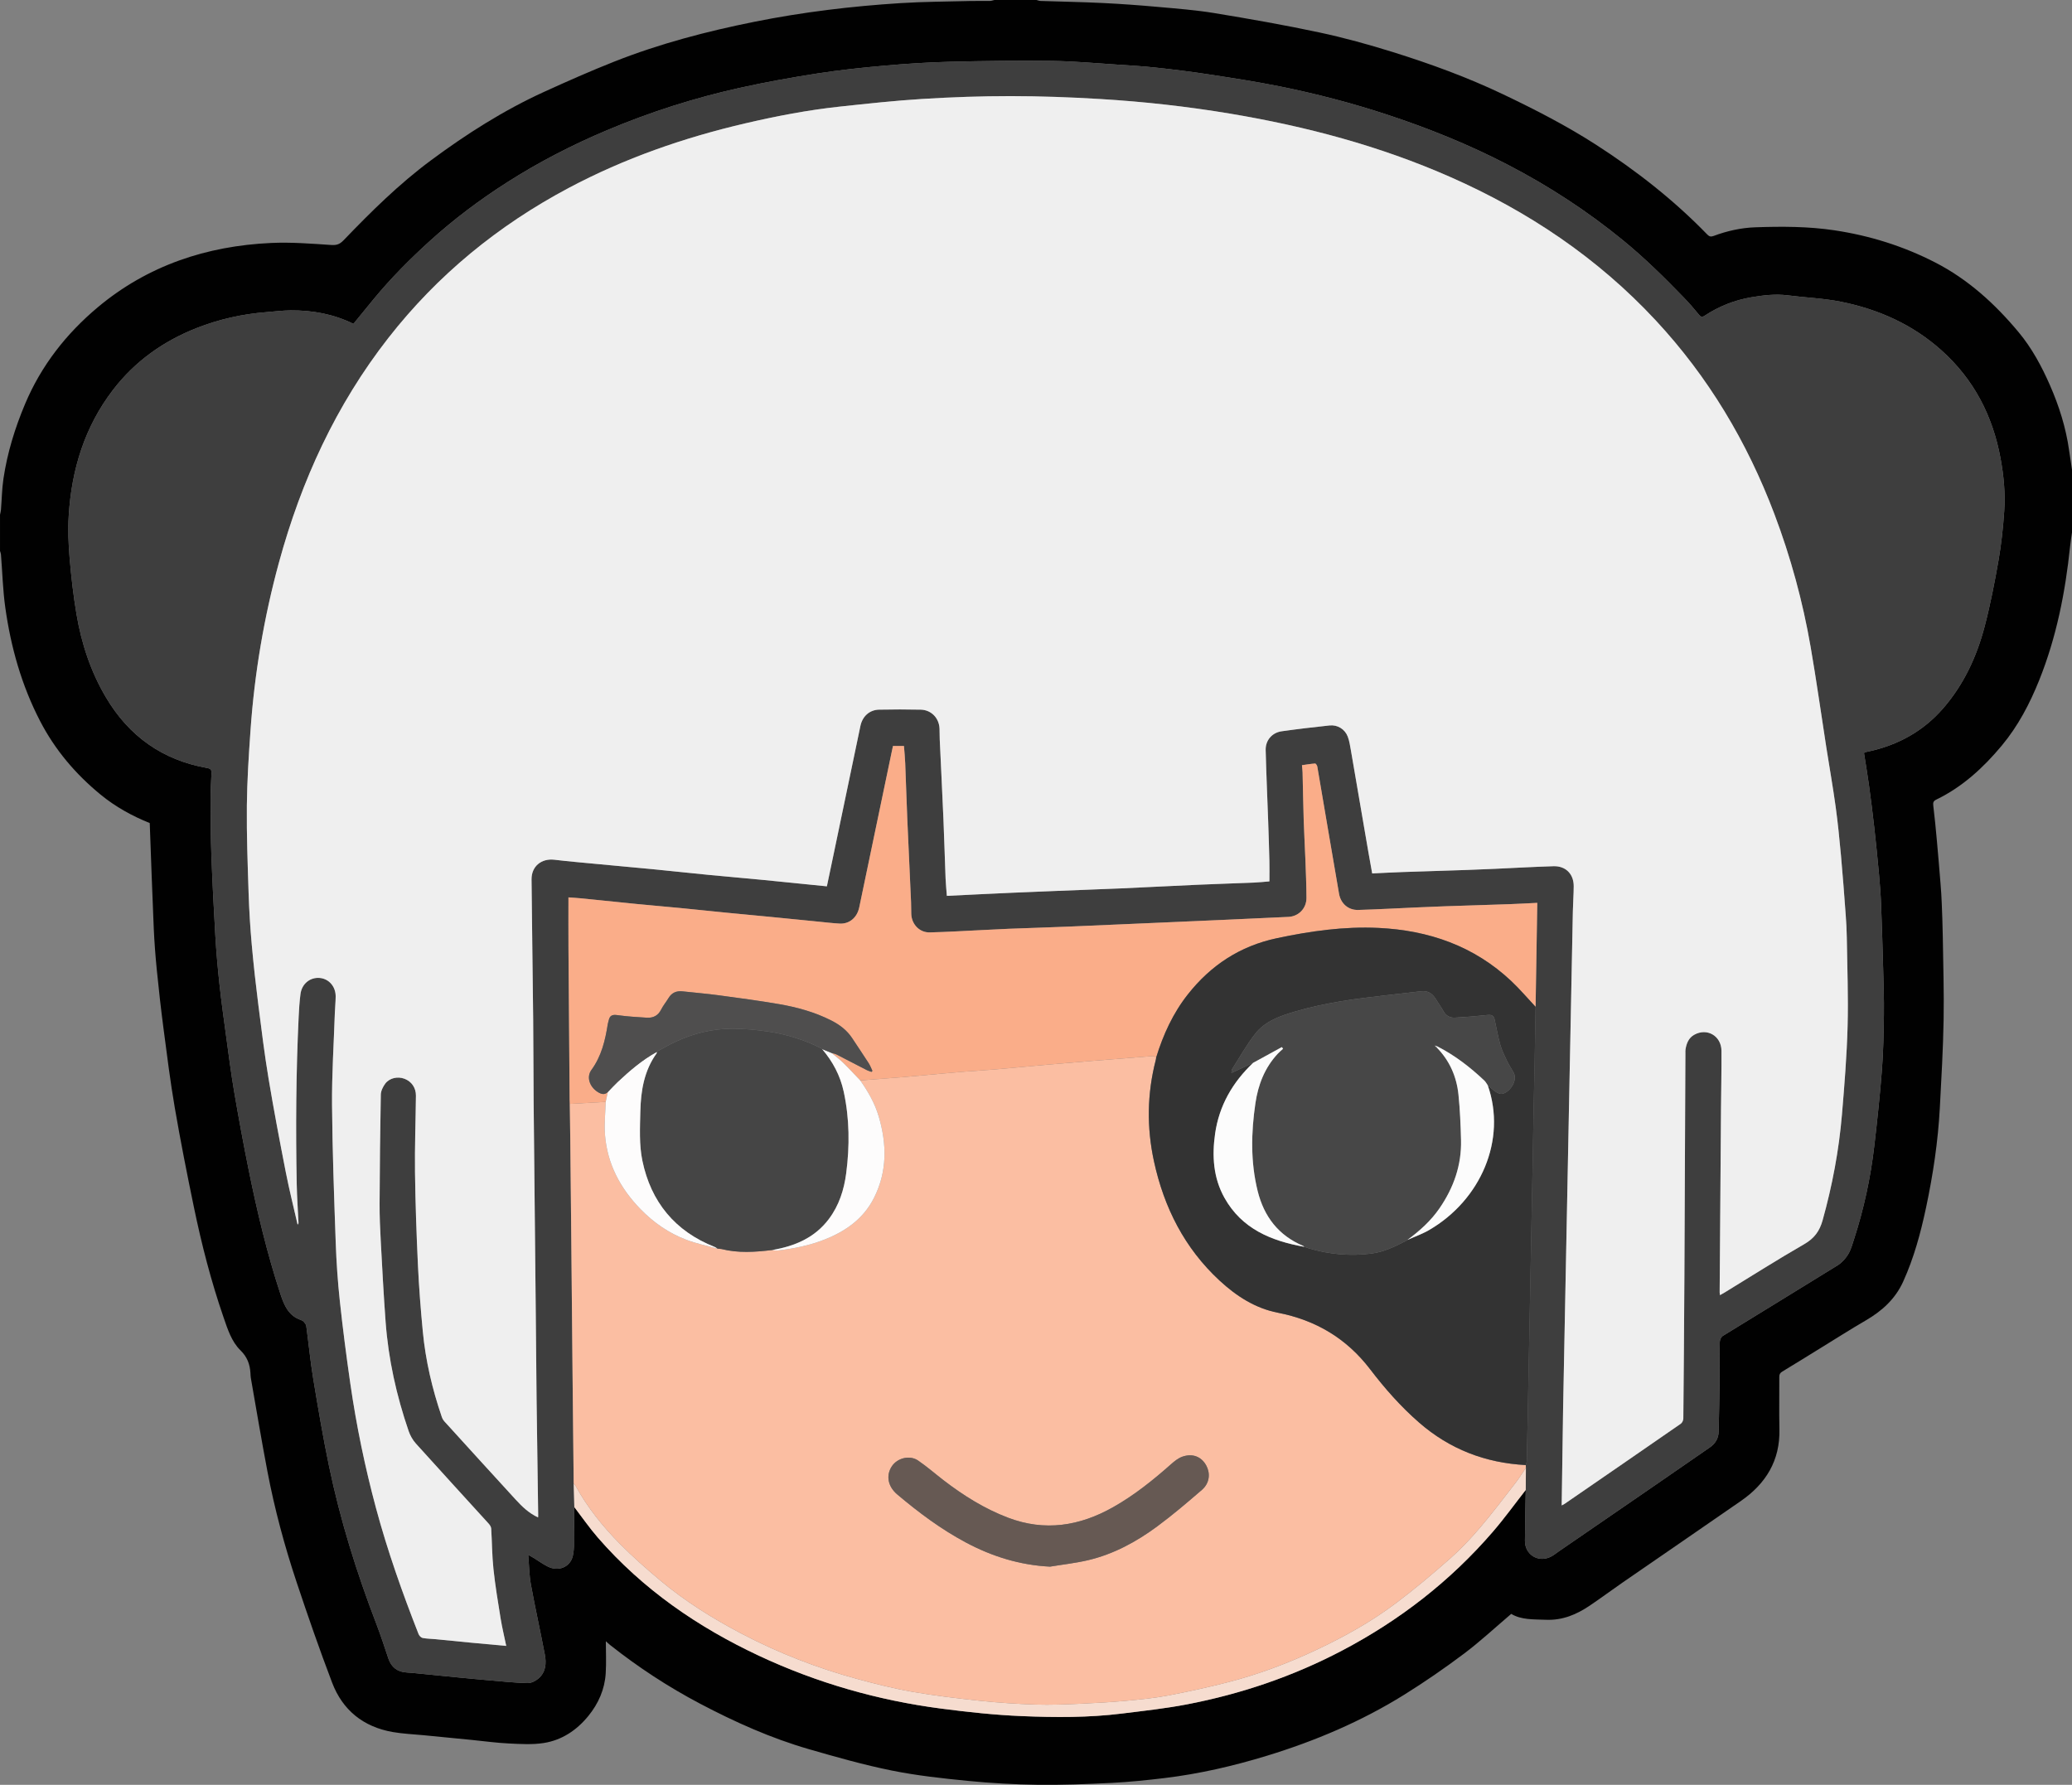 <?xml version="1.0" encoding="utf-8"?>
<!-- Generator: Adobe Illustrator 16.0.0, SVG Export Plug-In . SVG Version: 6.00 Build 0)  -->
<!DOCTYPE svg PUBLIC "-//W3C//DTD SVG 1.1//EN" "http://www.w3.org/Graphics/SVG/1.1/DTD/svg11.dtd">
<svg version="1.1" id="Layer_1" xmlns="http://www.w3.org/2000/svg" xmlns:xlink="http://www.w3.org/1999/xlink" x="0px" y="0px"
	 width="5627.63px" height="4848.331px" viewBox="0 0 5627.63 4848.331" enable-background="new 0 0 5627.63 4848.331"
	 xml:space="preserve">
<rect x="0" y="0" width="5627.63" height="4848.331" fill="#808080" stroke="none"/>
<g>
	<path fill-rule="evenodd" clip-rule="evenodd" fill="#010101" d="M5627.63,1446.124c-1.766,12.839-3.878,25.638-5.231,38.519
		c-12.954,124.535-37.1,246.652-83.903,363.167c-25.547,63.637-57.366,124.428-101.662,177.586
		c-50.005,59.974-106.645,112.108-177.676,146.559c-7.871,3.804-9.341,7.979-8.301,16.379c3.91,31.976,6.947,64.067,9.869,96.157
		c3.614,39.542,6.865,79.134,10.051,118.719c1.354,16.725,2.442,33.477,3.086,50.252c1.188,30.045,2.344,60.09,2.806,90.15
		c1.122,75.676,3.581,151.395,2.244,227.021c-1.386,79.473-5.991,158.93-10.216,238.318
		c-4.901,91.553-18.483,182.018-37.513,271.623c-14.604,68.762-32.907,136.557-62.151,200.896
		c-21.34,46.969-57.3,79.58-101.248,105.152c-40.814,23.756-80.687,49.172-120.938,73.926
		c-35.351,21.744-70.535,43.775-106.084,65.197c-6.156,3.715-8.186,7.535-8.12,14.582c0.313,47.381-0.709,94.811,0.347,142.193
		c1.897,84.762-36.671,147.523-104.235,194.41c-106.762,74.135-214.083,147.508-321.042,221.361
		c-30.185,20.844-59.594,42.777-89.978,63.273c-35.795,24.129-73.969,40.27-118.891,38.404
		c-33.238-1.402-66.501,0.709-94.317-16.008c-43.685,37.115-84.2,74.941-128.256,108.047
		c-52.547,39.494-106.886,76.973-162.667,111.713c-116.474,72.5-241.974,125.689-373.02,165.729
		c-91.033,27.807-183.617,49.195-278.207,60.551c-47.753,5.742-95.721,10.678-143.704,13.07
		c-66.674,3.316-133.513,5.941-200.228,5.1c-63.068-0.809-126.293-4.373-189.089-10.529
		c-69.396-6.816-139.099-14.357-207.349-28.154c-75.644-15.283-150.214-36.473-224.456-57.895
		c-103.418-29.855-201.35-73.754-296.41-123.859c-86.206-45.449-167.519-98.658-243.962-159.176
		c-4.398-3.465-8.434-7.41-11.685-10.281c0,29.029,1.469,58.143-0.347,87.055c-2.723,43.604-19.871,82.469-47.266,116.021
		c-31.456,38.551-71.799,65.65-121.094,73.373c-31.117,4.852-63.613,2.756-95.366,1.221c-33.015-1.551-65.881-6.221-98.823-9.473
		c-43.478-4.273-86.964-8.516-130.451-12.773c-28.551-2.805-57.416-3.879-85.595-8.813
		c-79.514-13.945-135.972-59.148-164.548-134.238c-34.228-89.912-65.791-180.896-96.215-272.209
		c-32.858-98.543-59.907-198.883-79.373-300.99c-16.157-84.695-30.3-169.771-45.236-254.689c-0.767-4.34-0.702-8.805-0.999-13.236
		c-1.543-23.822-8.656-43.453-27.124-61.533c-24.219-23.73-34.682-57.143-45.665-88.861
		c-34.129-98.725-60.057-199.734-81.172-301.906c-18.435-89.193-36.118-178.602-51.557-268.381
		c-12.279-71.377-21.191-143.357-30.631-215.213c-6.898-52.498-12.807-105.168-18.063-157.863
		c-3.804-38.205-6.759-76.568-8.434-114.922c-4.118-94.49-7.254-189.032-10.852-285.073c-46.771-18.707-92.79-43.825-133.669-77.418
		c-67.73-55.633-123.429-121.07-164.02-199.411c-50.451-97.354-79.637-201.128-94.705-308.961
		c-6.651-47.555-7.88-95.877-11.726-143.845c-0.248-3.218-1.684-6.337-2.566-9.514c0-32.784,0-65.568,0-98.352
		c0.883-4.498,2.22-8.962,2.583-13.508c2.261-28.147,2.607-56.583,6.758-84.457c10.438-70.222,31.191-137.532,58.793-203.092
		c43.899-104.285,111.952-190.953,197.489-262.603c135.617-113.585,295.825-166.66,471.034-174.64
		c54.123-2.459,108.675,1.865,162.873,5.504c15.397,1.04,23.517-2.244,34.154-13.327c74.191-77.228,150.313-152.492,236.66-216.525
		c96.718-71.74,197.967-136.178,307.698-186.225c62.97-28.724,126.351-56.747,190.689-82.187
		c123.182-48.693,250.943-82.105,380.66-108.114c131.005-26.273,263.395-42.232,396.62-50.624
		c62.597-3.953,125.451-4.11,188.189-5.744c18.137-0.47,36.308,0.091,54.478-0.189c4.061-0.066,8.104-1.658,12.163-2.542
		c38.099,0,76.205,0,114.304,0c3.605,0.883,7.212,2.442,10.843,2.558c56.541,1.914,113.122,2.888,169.598,5.636
		c49.799,2.434,99.557,6.082,149.207,10.554c51.45,4.621,103.106,8.532,153.986,16.908c95.068,15.653,190.069,32.297,284.255,52.406
		c67.706,14.449,134.768,32.966,200.848,53.645c101.529,31.761,201.434,68.217,297.755,114.096
		c86.974,41.424,172.495,85.307,253.526,137.507c109.271,70.412,211.112,150.165,301.767,243.64
		c5.396,5.562,9.803,6.792,17.213,4.002c36.654-13.739,74.876-22.238,113.758-23.567c71.593-2.451,143.366-2.484,214.463,8.194
		c95.489,14.342,186.556,42.694,272.753,86.875c90.273,46.267,163.318,112.859,227.533,189.93
		c35.895,43.074,62.35,92.271,84.795,143.316c24.953,56.764,43.602,115.689,52.283,177.412c2.492,17.65,5.281,35.251,7.904,52.869
		C5627.63,1332.696,5627.63,1389.41,5627.63,1446.124z M4143.986,4047.292c-0.775,45.98-1.98,91.975-2.195,137.969
		c-0.182,37.645,35.697,60.107,69.529,43.818c8.252-3.979,15.447-10.133,23.072-15.35c86.016-59.115,172.032-118.182,258.015-177.33
		c50.616-34.838,101.199-69.793,151.733-104.779c14.705-10.184,23.27-24.359,23.732-42.281c1.188-46.426,2.063-92.883,2.59-139.34
		c0.413-34.988-0.214-70.016,0.545-104.979c0.115-5.512,3.615-13.301,8.021-16.025c103.823-64.141,208.191-127.439,311.899-191.777
		c11.42-7.088,21.57-18.27,28.634-29.83c7.69-12.568,11.651-27.594,16.271-41.854c26.703-82.451,44.841-166.85,54.842-252.85
		c8.021-68.703,15.381-137.506,20.694-206.426c3.863-50.186,4.771-100.662,5.414-151.021c0.545-41.557-0.974-83.145-2.096-124.701
		c-1.568-57.877-3.301-115.756-5.596-173.617c-1.072-27.305-3.152-54.602-5.627-81.822c-3.895-42.564-8.153-85.085-12.889-127.54
		c-4.324-38.502-9.21-76.955-14.475-115.343c-3.977-29.087-8.961-58.026-13.467-86.824c1.865-1.082,2.922-1.997,4.126-2.344
		c2.558-0.693,5.166-1.048,7.757-1.609c79.777-17.196,148.283-54.577,202.2-116.234c56.69-64.842,92.188-141.385,113.742-223.853
		c15.464-59.107,27.147-119.353,37.661-179.583c7.69-44.163,12.427-89.02,15.463-133.785c3.268-48.116-1.386-96.199-10.166-143.646
		c-21.273-114.732-72.086-213.332-159.67-292.053c-78.805-70.85-172.082-112.322-274.635-132.787
		c-46.887-9.349-95.291-10.958-142.871-17.14c-33.782-4.381-66.888-0.362-99.928,5.257c-45.434,7.74-87.534,24.45-126.054,49.807
		c-6.057,3.961-10.001,4.663-15.397-1.98c-13.087-16.107-26.735-31.843-41.159-46.771
		c-52.597-54.437-106.431-107.487-165.134-155.554c-97.255-79.604-201.903-147.755-313.302-205.567
		c-104.963-54.47-214.24-98.708-326.546-135.716c-96.059-31.653-193.784-57.217-292.829-77.153
		c-64.29-12.939-129.214-22.808-194.048-32.776c-46.993-7.22-94.227-13.038-141.476-18.17c-35.937-3.886-72.046-6.056-108.139-8.367
		c-58.118-3.73-116.251-9.176-174.434-9.886c-92.478-1.106-185.029,0-277.498,2.294c-59.495,1.452-119.015,5.38-178.319,10.611
		c-60.948,5.389-121.928,11.858-182.355,21.256c-70.453,10.942-140.766,23.617-210.361,39.031
		c-123.487,27.362-243.681,65.774-360.361,114.963c-94.367,39.782-185.103,86.445-271.424,141.566
		c-74.662,47.67-145.33,100.646-210.939,160.257c-53.777,48.85-104.838,100.324-151.156,156.378
		c-18.508,22.395-36.786,44.988-55.476,67.862c-53.876-26.62-111.225-37.001-170.613-36.588
		c-21.991,0.165-43.965,3.086-65.939,4.803c-65.057,5.107-128.141,19.177-188.874,43.041
		c-90.811,35.68-167.931,90.423-227.55,168.137c-77.013,100.375-112.397,216.096-120.22,340.78
		c-2.393,38.255-0.899,77.046,2.319,115.293c4.332,51.285,10.199,102.585,18.772,153.317
		c13.483,79.762,38.577,155.95,80.066,225.999c62.391,105.35,153.458,170.159,274.321,191.573
		c11.049,1.955,12.65,5.842,12.196,15.076c-1.18,24.285-2.575,48.578-2.475,72.879c0.197,49.98,0.379,100.011,2.252,149.95
		c2.756,73.225,6.469,146.418,10.81,219.563c2.567,43.107,6.345,86.172,11.016,129.105c5.149,47.275,11.66,94.4,18.112,141.525
		c6.981,51.029,13.492,102.174,22.156,152.947c12.006,70.297,24.92,140.484,39.088,210.395
		c23.229,114.566,50.212,228.209,86.916,339.41c10.1,30.58,22.387,57.877,55.773,69.049c2.831,0.949,5.735,2.873,7.633,5.141
		c2.616,3.104,5.653,6.824,6.156,10.605c6.478,47.982,11.116,96.271,19.004,144.025c13.071,79.035,26.463,158.135,42.752,236.543
		c30.506,146.799,75.041,289.555,128.817,429.471c11.833,30.828,22.008,62.283,32.504,93.607
		c7.921,23.666,24.937,36.604,50.22,37.793c11.891,0.561,23.732,1.98,35.582,3.135c33.741,3.318,67.491,6.783,101.241,10.035
		c31.142,3.002,62.292,6.023,93.467,8.68c32.495,2.773,64.999,6.223,97.56,6.932c9.812,0.215,21.563-5.678,29.368-12.328
		c19.945-17.014,22.007-40.994,17.494-64.727c-12.072-63.604-26.257-126.813-37.892-190.482
		c-4.671-25.646-4.868-52.135-7.344-81.115c7.435,4.342,11.957,6.85,16.364,9.572c12.427,7.625,24.293,16.389,37.331,22.775
		c28.427,13.994,60.254,1.535,67.474-28.996c4.852-20.549,2.591-42.811,3.136-64.299c0.578-22.791,0.701-45.566,1.023-68.357
		c21.264,27.709,41.151,56.607,64.025,82.932c121.499,139.816,270.549,242.6,437.275,320.711
		c157.517,73.803,323.063,121.201,495.417,143.662c72.598,9.457,145.659,17.346,218.744,20.365
		c90.597,3.746,181.522,4.307,271.854-6.965c59.05-7.344,118.396-13.746,176.752-24.969
		c146.964-28.254,287.557-75.982,420.353-145.676c156.815-82.287,294.562-188.965,410.3-323.172
		C4086.068,4124.413,4114.289,4085.218,4143.986,4047.292z"/>
	<path fill-rule="evenodd" clip-rule="evenodd" fill="#3E3E3E" d="M1559.924,4093.964c-0.322,22.791-0.445,45.566-1.023,68.357
		c-0.544,21.488,1.716,43.75-3.136,64.299c-7.22,30.531-39.047,42.99-67.474,28.996c-13.038-6.387-24.904-15.15-37.331-22.775
		c-4.407-2.723-8.929-5.23-16.364-9.572c2.476,28.98,2.673,55.469,7.344,81.115c11.635,63.67,25.82,126.879,37.892,190.482
		c4.513,23.732,2.451,47.713-17.494,64.727c-7.806,6.65-19.556,12.543-29.368,12.328c-32.561-0.709-65.064-4.158-97.56-6.932
		c-31.175-2.656-62.326-5.678-93.467-8.68c-33.75-3.252-67.5-6.717-101.241-10.035c-11.85-1.154-23.69-2.574-35.582-3.135
		c-25.283-1.189-42.298-14.127-50.22-37.793c-10.496-31.324-20.67-62.779-32.504-93.607
		c-53.776-139.916-98.311-282.672-128.817-429.471c-16.29-78.408-29.682-157.508-42.752-236.543
		c-7.888-47.754-12.526-96.043-19.004-144.025c-0.503-3.781-3.54-7.502-6.156-10.605c-1.897-2.268-4.802-4.191-7.633-5.141
		c-33.386-11.172-45.673-38.469-55.773-69.049c-36.704-111.201-63.687-224.844-86.916-339.41
		c-14.168-69.91-27.082-140.098-39.088-210.395c-8.664-50.773-15.175-101.918-22.156-152.947
		c-6.453-47.125-12.963-94.25-18.112-141.525c-4.671-42.934-8.449-85.998-11.016-129.105c-4.34-73.145-8.053-146.338-10.81-219.563
		c-1.874-49.939-2.055-99.97-2.252-149.95c-0.1-24.301,1.295-48.594,2.475-72.879c0.454-9.233-1.146-13.121-12.196-15.076
		c-120.863-21.414-211.93-86.223-274.321-191.573c-41.49-70.049-66.583-146.237-80.066-225.999
		c-8.573-50.731-14.44-102.032-18.772-153.317c-3.218-38.247-4.712-77.038-2.319-115.293
		c7.823-124.684,43.207-240.406,120.22-340.78c59.619-77.714,136.739-132.457,227.55-168.137
		c60.733-23.864,123.817-37.933,188.874-43.041c21.974-1.717,43.949-4.638,65.939-4.803c59.388-0.413,116.737,9.968,170.613,36.588
		c18.69-22.874,36.968-45.467,55.476-67.862c46.317-56.054,97.379-107.529,151.156-156.378
		c65.609-59.611,136.277-112.587,210.939-160.257c86.321-55.122,177.057-101.785,271.424-141.566
		c116.68-49.189,236.874-87.601,360.361-114.963c69.595-15.415,139.908-28.089,210.361-39.031
		c60.428-9.398,121.407-15.868,182.355-21.256c59.305-5.231,118.824-9.159,178.319-10.611c92.469-2.294,185.021-3.4,277.498-2.294
		c58.183,0.709,116.315,6.156,174.434,9.886c36.093,2.311,72.202,4.481,108.139,8.367c47.249,5.133,94.482,10.951,141.476,18.17
		c64.834,9.968,129.758,19.837,194.048,32.776c99.045,19.936,196.771,45.5,292.829,77.153
		c112.306,37.009,221.583,81.247,326.546,135.716c111.398,57.812,216.047,125.963,313.302,205.567
		c58.703,48.067,112.537,101.117,165.134,155.554c14.424,14.927,28.072,30.664,41.159,46.771c5.396,6.643,9.341,5.942,15.397,1.98
		c38.52-25.357,80.62-42.067,126.054-49.807c33.04-5.619,66.146-9.638,99.928-5.257c47.58,6.181,95.984,7.791,142.871,17.14
		c102.553,20.464,195.83,61.937,274.635,132.787c87.584,78.721,138.396,177.321,159.67,292.053
		c8.78,47.447,13.434,95.531,10.166,143.646c-3.036,44.765-7.772,89.622-15.463,133.785
		c-10.514,60.23-22.197,120.476-37.661,179.583c-21.554,82.468-57.052,159.011-113.742,223.853
		c-53.917,61.657-122.423,99.038-202.2,116.234c-2.591,0.562-5.199,0.917-7.757,1.609c-1.204,0.347-2.261,1.262-4.126,2.344
		c4.506,28.798,9.49,57.737,13.467,86.824c5.265,38.388,10.15,76.84,14.475,115.343c4.735,42.455,8.994,84.976,12.889,127.54
		c2.475,27.221,4.555,54.518,5.627,81.822c2.295,57.861,4.027,115.74,5.596,173.617c1.122,41.557,2.641,83.145,2.096,124.701
		c-0.644,50.359-1.551,100.836-5.414,151.021c-5.313,68.92-12.674,137.723-20.694,206.426c-10.001,86-28.139,170.398-54.842,252.85
		c-4.62,14.26-8.581,29.285-16.271,41.854c-7.063,11.561-17.214,22.742-28.634,29.83
		c-103.708,64.338-208.076,127.637-311.899,191.777c-4.405,2.725-7.905,10.514-8.021,16.025
		c-0.759,34.963-0.132,69.99-0.545,104.979c-0.527,46.457-1.402,92.914-2.59,139.34c-0.463,17.922-9.027,32.098-23.732,42.281
		c-50.534,34.986-101.117,69.941-151.733,104.779c-85.982,59.148-171.999,118.215-258.015,177.33
		c-7.625,5.217-14.82,11.371-23.072,15.35c-33.832,16.289-69.711-6.174-69.529-43.818c0.215-45.994,1.42-91.988,2.195-137.969
		c0.132-19.969,0.265-39.953,0.396-59.924c-0.131-2.541-0.279-5.1-0.412-7.674c0.991-3.646,2.789-7.295,2.872-10.959
		c1.072-45.516,1.881-91.016,2.789-136.516c0.857-44.592,1.766-89.219,2.624-133.834c0.907-45.938,1.782-91.893,2.689-137.83
		c0.858-44.617,1.767-89.217,2.641-133.834c0.892-45.938,1.75-91.9,2.657-137.828c0.875-44.172,1.815-88.336,2.641-132.523
		c0.957-50.814,1.733-101.611,2.707-152.426c0.775-39.303,1.848-78.59,2.591-117.9c0.974-50.377,1.716-100.746,2.558-151.107
		c1.519-93.641,3.037-187.289,4.571-282.424c-25.812,1.23-50.5,2.682-75.206,3.549c-58.381,2.029-116.753,3.73-175.126,5.719
		c-24.772,0.842-49.527,1.963-74.274,3.045c-53.9,2.377-107.783,5.355-161.717,6.957c-26.868,0.799-47.423-17.387-52.069-43.875
		c-9.977-56.938-19.604-113.949-29.302-170.927c-9.918-58.299-19.655-116.622-29.788-174.879c-0.536-3.086-4.118-8.219-5.983-8.087
		c-12.006,0.85-23.921,2.913-35.655,4.547c0.718,8.136,1.519,13.854,1.667,19.589c1.081,43.809,1.725,87.625,3.111,131.425
		c1.098,35.375,3.26,70.701,4.579,106.068c1.271,34.501,2.739,69.017,2.847,103.527c0.091,28.311-21.207,50.121-48.809,51.467
		c-57.853,2.828-115.756,5.371-173.633,7.961c-59.651,2.658-119.304,5.248-178.955,7.865c-82.195,3.59-164.367,7.303-246.563,10.67
		c-53.042,2.178-106.117,3.754-159.176,5.768c-23.427,0.908-46.828,2.27-70.246,3.365c-48.587,2.311-97.156,5.396-145.767,6.527
		c-27.833,0.645-49.115-21.924-50.211-49.848c-0.422-10.629-0.074-21.273-0.553-31.877c-3.326-74.678-6.957-149.34-10.133-224.01
		c-2.178-51.276-3.647-102.578-5.743-153.846c-0.636-15.744-2.286-31.431-3.449-46.877c-10.488,0-20.093,0-29.805,0
		c-1.345,6.295-2.55,11.882-3.713,17.46c-29.285,140.337-58.488,280.69-87.906,420.987c-5.866,28.006-26.941,45.525-53.347,44.055
		c-20.274-1.121-40.467-3.629-60.691-5.609c-41.746-4.109-83.483-8.344-125.237-12.402c-40.013-3.887-80.05-7.535-120.046-11.463
		c-40.871-4.018-81.708-8.424-122.596-12.402c-40.879-3.969-81.815-7.385-122.687-11.402c-49.667-4.877-99.268-10.191-148.918-15.16
		c-12.477-1.254-25.012-1.922-36.275-2.764c0,46.951-0.256,92.064,0.041,137.16c0.941,137.309,2.088,274.602,3.169,411.91
		c0.033,3.977,0.289,7.955,0.438,11.924c0.479,33.609,1.032,67.234,1.386,100.836c0.95,89.82,1.824,179.664,2.691,269.484
		c1.163,121.26,2.236,242.51,3.424,363.754c0.958,99.119,2.047,198.238,3.078,297.359
		C1558.751,4051.353,1559.33,4072.659,1559.924,4093.964z M1374.936,4470.954c-5.339-25.828-11.213-49.842-15.15-74.184
		c-7.253-44.824-14.729-89.68-19.54-134.818c-3.903-36.455-3.805-73.309-6.124-109.93c-0.297-4.637-3.713-9.77-7.039-13.432
		c-65.808-72.484-132.036-144.555-197.497-217.336c-8.607-9.555-15.522-21.801-19.714-34.014
		c-33.089-96.363-55.063-195.268-62.556-296.996c-5.355-72.73-9.192-145.602-13.12-218.422
		c-1.832-34.039-3.351-68.145-3.193-102.199c0.437-98.699,1.452-197.414,3.309-296.088c0.198-10.133,5.735-21.471,11.981-29.871
		c11.66-15.678,33.948-20.234,52.316-13.344c19.144,7.213,31.332,24.574,31.084,46.086c-0.759,69.455-3.4,138.936-2.509,208.391
		c1.065,84.076,4.068,168.145,7.988,252.139c2.806,59.99,7.501,119.965,13.195,179.789c7.558,79.324,25.68,156.561,51.499,231.932
		c1.518,4.439,3.994,8.945,7.138,12.41c64.322,70.816,128.703,141.6,193.33,212.119c17.502,19.094,36.036,37.182,61.153,48.686
		c0.116-2.393,0.281-3.994,0.256-5.578c-1.468-105.408-3.111-210.799-4.381-316.207c-1.023-85.504-1.567-170.984-2.417-256.488
		c-1.841-183.379-3.87-366.748-5.57-550.127c-0.701-75.313-0.478-150.643-1.246-225.949c-1.288-126.227-3.251-252.443-4.423-378.688
		c-0.339-35.665,26.917-57.639,62.177-53.43c39.476,4.721,79.117,8.037,118.709,11.809c50.153,4.761,100.333,9.176,150.47,14.076
		c49.683,4.854,99.301,10.324,148.993,15.151c50.121,4.869,100.325,9.102,150.454,13.963
		c56.656,5.486,113.271,11.361,171.347,17.203c5.578-26.619,11.024-52.398,16.404-78.184
		c24.854-119.139,49.593-238.302,74.646-357.407c5.603-26.612,24.985-43.825,50.863-44.345c37.645-0.743,75.33-0.808,112.958,0.025
		c28.551,0.627,49.758,22.676,51.078,51.152c0.454,9.729,0.1,19.49,0.553,29.219c3.325,72.491,6.981,144.958,10.076,217.45
		c2.277,53.496,3.696,107.033,5.792,160.537c0.61,15.324,2.228,30.598,3.49,47.455c60.188-2.896,119.774-5.973,179.385-8.549
		c70.733-3.076,141.484-5.734,212.234-8.557c26.521-1.055,53.067-1.889,79.588-3.119c70.709-3.283,141.419-6.922,212.118-10.049
		c50.386-2.213,100.82-3.682,151.222-5.795c14.367-0.594,28.658-2.244,41.556-3.291c0-19.219,0.347-37.373-0.09-55.502
		c-0.842-35.408-1.989-70.808-3.235-106.199c-2.294-65.015-5.231-130.014-6.873-195.055c-0.669-26.281,17.32-47.273,43.306-50.945
		c43.279-6.107,86.708-11.198,130.187-15.852c21.702-2.319,41.812,10.042,49.493,30.465c4.433,11.824,6.354,24.705,8.533,37.265
		c15.876,91.743,31.514,183.518,47.273,275.277c3.326,19.4,6.916,38.758,10.537,58.984c28.535-1.329,55.444-2.831,82.354-3.771
		c58.397-2.03,116.795-3.722,175.192-5.677c24.747-0.834,49.519-1.914,74.265-3.012c53.48-2.41,106.943-5.496,160.447-7.146
		c33.321-1.031,55.205,21.108,55.089,54.354c-0.083,22.568-1.849,45.137-2.327,67.705c-1.882,88.551-3.516,177.092-5.265,265.641
		c-1.815,92.105-3.614,184.195-5.43,276.285c-1.732,88.549-3.481,177.09-5.199,265.664c-1.814,92.09-3.613,184.17-5.429,276.26
		c-1.716,88.549-3.647,177.098-5.165,265.656c-1.486,88.078-2.592,176.141-3.862,264.715c2.376-1.254,5.215-2.393,7.674-4.076
		c105.325-72.482,210.667-144.934,315.761-217.779c3.779-2.641,6.898-9.16,6.932-13.912c1.255-129.775,2.228-259.576,2.921-389.391
		c1.04-201.104,1.832-402.24,2.739-603.367c0.017-3.541-0.23-7.146,0.347-10.604c2.74-16.24,8.45-30.887,23.799-39.41
		c34.723-19.293,73.489,3.152,73.803,43.75c0.396,51.813-0.857,103.643-1.238,155.479c-1.27,167.008-2.491,334.014-3.68,501.021
		c0,1.965,0.412,3.902,0.793,7.146c5.082-2.873,8.911-4.861,12.592-7.105c72.021-44.039,143.3-89.391,216.459-131.5
		c26.967-15.555,41.506-35.119,49.725-64.553c26.291-94.227,44.329-189.906,52.58-287.234
		c6.733-79.736,13.17-159.621,15.332-239.557c2.162-80.512-0.99-161.172-2.162-241.775c-0.297-20.77-1.485-41.572-3.053-62.301
		c-3.944-53.348-7.872-106.686-12.74-159.944c-4.061-44.427-8.434-88.863-14.523-133.051c-7.41-53.751-16.916-107.214-25.3-160.851
		c-14.21-91.148-26.967-182.537-42.711-273.421c-21.339-123.149-54.099-243.393-98.328-360.386
		c-74.133-196.062-179.706-372.954-322.808-526.667c-157.889-169.582-346.16-295.809-557.438-388.946
		c-191.58-84.465-392.172-137.672-598.094-172.131c-116.836-19.54-234.563-32.561-352.785-39.699
		c-80.793-4.885-161.843-7.831-242.8-7.897c-80.074-0.066-160.266,2.764-240.191,7.683c-74.909,4.596-149.628,12.847-224.281,20.835
		c-86.521,9.267-171.859,25.712-256.563,45.451c-167.222,38.964-328.271,94.919-480.202,175.737
		c-191.333,101.769-355.641,236.049-489.278,407.124c-142.343,182.207-236.618,387.922-297.203,609.901
		c-40.789,149.439-66.468,301.601-77.294,456.099c-4.794,68.357-9.266,136.879-9.926,205.369
		c-0.768,79.192,2.203,158.449,4.786,237.633c1.511,46.383,4.39,92.775,8.516,138.984c4.901,54.99,11.099,109.889,18.013,164.654
		c8.4,66.584,16.652,133.232,27.651,199.404c14.168,85.281,30.367,170.225,46.961,255.076c9.283,47.383,21.157,94.27,31.868,141.369
		c2.195-1.914,2.525-3.516,2.467-5.115c-1.626-34.469-4.126-68.91-4.794-103.402c-2.987-151.914-1.972-303.779,5.215-455.563
		c0.981-20.736,2.277-41.531,4.935-62.109c3.581-27.711,25.91-45.832,51.895-43.734c25.259,2.055,43.916,23.236,43.693,50.582
		c-0.124,15.027-1.749,30.02-2.261,45.047c-2.83,83.168-8.259,166.363-7.599,249.508c0.981,124.783,5.619,249.572,10.025,374.314
		c1.882,52.977,5.521,105.994,11.198,158.713c8.079,75.051,17.799,149.943,28.584,224.672
		c16.396,113.568,39.674,225.84,69.446,336.66c31.357,116.713,71.634,230.439,115.772,342.828
		c1.725,4.406,6.758,9.703,11.033,10.545c11.643,2.262,23.715,2.229,35.59,3.367c32.537,3.135,65.048,6.502,97.601,9.605
		C1311.745,4465.276,1342.458,4467.999,1374.936,4470.954z"/>
	<path fill-rule="evenodd" clip-rule="evenodd" fill="#F6DCCF" d="M1559.924,4093.964c-0.594-21.305-1.172-42.611-1.766-63.9
		c1.716,1.947,3.861,3.646,5.083,5.875c32.297,58.934,74.101,110.902,121.062,158.334c34.41,34.74,71.311,67.252,108.832,98.691
		c68.291,57.168,143.53,104.119,222.351,145.379c99.384,52.084,203.405,92.502,311.519,122.025
		c49.659,13.551,99.788,26.258,150.445,35.119c60.988,10.645,122.637,17.973,184.236,24.492
		c50.336,5.297,100.968,8.664,151.535,10.299c40.582,1.32,81.313-0.545,121.911-2.262c41.357-1.783,82.715-4.309,123.949-8.055
		c37.619-3.465,75.438-7.063,112.496-14.109c55.311-10.48,110.4-22.545,164.911-36.605c83.128-21.42,163.251-51.771,240.867-88.441
		c75.239-35.564,147.912-76.131,214.43-126.234c50.624-38.141,99.284-79.102,146.905-121.021
		c28.782-25.332,55.369-53.604,80.298-82.83c33.428-39.195,64.487-80.438,96.099-121.152c10.496-13.5,19.566-28.088,29.294-42.199
		c-0.131,19.971-0.264,39.955-0.396,59.924c-29.697,37.926-57.918,77.121-89.342,113.561
		c-115.738,134.207-253.484,240.885-410.3,323.172c-132.796,69.693-273.389,117.422-420.353,145.676
		c-58.356,11.223-117.702,17.625-176.752,24.969c-90.331,11.271-181.257,10.711-271.854,6.965
		c-73.085-3.02-146.146-10.908-218.744-20.365c-172.354-22.461-337.9-69.859-495.417-143.662
		c-166.727-78.111-315.777-180.895-437.275-320.711C1601.075,4150.571,1581.188,4121.673,1559.924,4093.964z"/>
	<path fill-rule="evenodd" clip-rule="evenodd" fill="#EFEFEF" d="M1374.936,4470.954c-32.479-2.955-63.191-5.678-93.863-8.615
		c-32.553-3.104-65.064-6.471-97.601-9.605c-11.875-1.139-23.947-1.105-35.59-3.367c-4.274-0.842-9.308-6.139-11.033-10.545
		c-44.138-112.389-84.415-226.115-115.772-342.828c-29.772-110.82-53.05-223.092-69.446-336.66
		c-10.785-74.729-20.505-149.621-28.584-224.672c-5.677-52.719-9.316-105.736-11.198-158.713
		c-4.407-124.742-9.044-249.531-10.025-374.314c-0.66-83.145,4.77-166.34,7.599-249.508c0.512-15.027,2.137-30.02,2.261-45.047
		c0.223-27.346-18.434-48.527-43.693-50.582c-25.985-2.098-48.314,16.023-51.895,43.734c-2.657,20.578-3.953,41.373-4.935,62.109
		c-7.188,151.783-8.203,303.648-5.215,455.563c0.668,34.492,3.168,68.934,4.794,103.402c0.058,1.6-0.272,3.201-2.467,5.115
		c-10.711-47.1-22.585-93.986-31.868-141.369c-16.594-84.852-32.792-169.795-46.961-255.076
		c-10.999-66.172-19.251-132.82-27.651-199.404c-6.915-54.766-13.112-109.664-18.013-164.654
		c-4.126-46.209-7.005-92.602-8.516-138.984c-2.583-79.184-5.554-158.441-4.786-237.633c0.66-68.489,5.132-137.011,9.926-205.369
		c10.827-154.498,36.506-306.66,77.294-456.099c60.584-221.979,154.86-427.695,297.203-609.901
		c133.637-171.075,297.945-305.355,489.278-407.124c151.931-80.817,312.98-136.772,480.202-175.737
		c84.704-19.738,170.042-36.184,256.563-45.451c74.653-7.988,149.372-16.24,224.281-20.835
		c79.926-4.918,160.117-7.749,240.191-7.683c80.957,0.066,162.007,3.012,242.8,7.897c118.222,7.138,235.949,20.159,352.785,39.699
		c205.922,34.459,406.514,87.667,598.094,172.131c211.277,93.137,399.549,219.364,557.438,388.946
		c143.102,153.713,248.675,330.605,322.808,526.667c44.229,116.993,76.989,237.237,98.328,360.386
		c15.744,90.885,28.501,182.273,42.711,273.421c8.384,53.636,17.89,107.099,25.3,160.851c6.09,44.188,10.463,88.624,14.523,133.051
		c4.868,53.258,8.796,106.596,12.74,159.944c1.567,20.729,2.756,41.531,3.053,62.301c1.172,80.604,4.324,161.264,2.162,241.775
		c-2.162,79.936-8.599,159.82-15.332,239.557c-8.251,97.328-26.289,193.008-52.58,287.234
		c-8.219,29.434-22.758,48.998-49.725,64.553c-73.159,42.109-144.438,87.461-216.459,131.5c-3.681,2.244-7.51,4.232-12.592,7.105
		c-0.381-3.244-0.793-5.182-0.793-7.146c1.188-167.008,2.41-334.014,3.68-501.021c0.381-51.836,1.635-103.666,1.238-155.479
		c-0.313-40.598-39.08-63.043-73.803-43.75c-15.349,8.523-21.059,23.17-23.799,39.41c-0.577,3.457-0.33,7.063-0.347,10.604
		c-0.907,201.127-1.699,402.264-2.739,603.367c-0.693,129.814-1.666,259.615-2.921,389.391c-0.033,4.752-3.152,11.271-6.932,13.912
		c-105.094,72.846-210.436,145.297-315.761,217.779c-2.459,1.684-5.298,2.822-7.674,4.076c1.271-88.574,2.376-176.637,3.862-264.715
		c1.518-88.559,3.449-177.107,5.165-265.656c1.815-92.09,3.614-184.17,5.429-276.26c1.718-88.574,3.467-177.115,5.199-265.664
		c1.815-92.09,3.614-184.18,5.43-276.285c1.749-88.549,3.383-177.09,5.265-265.641c0.479-22.568,2.244-45.137,2.327-67.705
		c0.116-33.246-21.768-55.385-55.089-54.354c-53.504,1.65-106.967,4.736-160.447,7.146c-24.746,1.098-49.518,2.178-74.265,3.012
		c-58.397,1.955-116.795,3.646-175.192,5.677c-26.909,0.94-53.818,2.442-82.354,3.771c-3.621-20.226-7.211-39.584-10.537-58.984
		c-15.76-91.759-31.397-183.535-47.273-275.277c-2.179-12.56-4.101-25.44-8.533-37.265c-7.682-20.424-27.791-32.784-49.493-30.465
		c-43.479,4.654-86.907,9.745-130.187,15.852c-25.985,3.672-43.975,24.664-43.306,50.945c1.642,65.041,4.579,130.04,6.873,195.055
		c1.246,35.392,2.394,70.792,3.235,106.199c0.437,18.13,0.09,36.284,0.09,55.502c-12.897,1.047-27.188,2.697-41.556,3.291
		c-50.401,2.113-100.836,3.582-151.222,5.795c-70.699,3.127-141.409,6.766-212.118,10.049c-26.521,1.23-53.067,2.064-79.588,3.119
		c-70.75,2.822-141.501,5.48-212.234,8.557c-59.61,2.576-119.196,5.652-179.385,8.549c-1.262-16.857-2.88-32.131-3.49-47.455
		c-2.096-53.504-3.515-107.041-5.792-160.537c-3.095-72.492-6.751-144.958-10.076-217.45c-0.453-9.729-0.099-19.491-0.553-29.219
		c-1.32-28.477-22.527-50.525-51.078-51.152c-37.628-0.833-75.313-0.768-112.958-0.025c-25.878,0.52-45.261,17.733-50.863,44.345
		c-25.053,119.105-49.791,238.269-74.646,357.407c-5.38,25.786-10.826,51.565-16.404,78.184
		c-58.076-5.842-114.691-11.717-171.347-17.203c-50.129-4.861-100.333-9.094-150.454-13.963
		c-49.692-4.827-99.31-10.297-148.993-15.151c-50.138-4.9-100.317-9.315-150.47-14.076c-39.592-3.771-79.233-7.088-118.709-11.809
		c-35.26-4.209-62.516,17.766-62.177,53.43c1.172,126.244,3.135,252.461,4.423,378.688c0.768,75.307,0.545,150.637,1.246,225.949
		c1.7,183.379,3.729,366.748,5.57,550.127c0.85,85.504,1.395,170.984,2.417,256.488c1.271,105.408,2.913,210.799,4.381,316.207
		c0.025,1.584-0.14,3.186-0.256,5.578c-25.118-11.504-43.651-29.592-61.153-48.686c-64.627-70.52-129.008-141.303-193.33-212.119
		c-3.144-3.465-5.62-7.971-7.138-12.41c-25.819-75.371-43.941-152.607-51.499-231.932c-5.694-59.824-10.389-119.799-13.195-179.789
		c-3.919-83.994-6.923-168.063-7.988-252.139c-0.891-69.455,1.75-138.936,2.509-208.391c0.248-21.512-11.94-38.873-31.084-46.086
		c-18.369-6.891-40.657-2.334-52.316,13.344c-6.246,8.4-11.783,19.738-11.981,29.871c-1.856,98.674-2.872,197.389-3.309,296.088
		c-0.157,34.055,1.361,68.16,3.193,102.199c3.928,72.82,7.765,145.691,13.12,218.422c7.493,101.729,29.467,200.633,62.556,296.996
		c4.192,12.213,11.107,24.459,19.714,34.014c65.46,72.781,131.689,144.852,197.497,217.336c3.326,3.662,6.742,8.795,7.039,13.432
		c2.319,36.621,2.22,73.475,6.124,109.93c4.811,45.139,12.286,89.994,19.54,134.818
		C1363.723,4421.112,1369.597,4445.126,1374.936,4470.954z"/>
	<path fill-rule="evenodd" clip-rule="evenodd" fill="#FBBEA2" d="M4144.381,3987.368c-9.728,14.111-18.798,28.699-29.294,42.199
		c-31.611,40.715-62.671,81.957-96.099,121.152c-24.929,29.227-51.516,57.498-80.298,82.83
		c-47.621,41.92-96.281,82.881-146.905,121.021c-66.518,50.104-139.19,90.67-214.43,126.234
		c-77.616,36.67-157.739,67.021-240.867,88.441c-54.511,14.061-109.601,26.125-164.911,36.605
		c-37.059,7.047-74.877,10.645-112.496,14.109c-41.234,3.746-82.592,6.271-123.949,8.055c-40.599,1.717-81.329,3.582-121.911,2.262
		c-50.567-1.635-101.199-5.002-151.535-10.299c-61.599-6.52-123.248-13.848-184.236-24.492
		c-50.657-8.861-100.786-21.568-150.445-35.119c-108.114-29.523-212.135-69.941-311.519-122.025
		c-78.821-41.26-154.06-88.211-222.351-145.379c-37.521-31.439-74.422-63.951-108.832-98.691
		c-46.961-47.432-88.765-99.4-121.062-158.334c-1.222-2.229-3.367-3.928-5.083-5.875c-1.031-99.121-2.121-198.24-3.078-297.359
		c-1.188-121.244-2.261-242.494-3.424-363.754c-0.867-89.82-1.741-179.664-2.691-269.484c-0.354-33.602-0.907-67.227-1.386-100.836
		c32.52-1.832,65.024-3.648,97.535-5.488c-0.833,29.418-4.167,59.025-2.021,88.229c5.867,80.1,41.886,147.137,97.139,203.742
		c35.161,36.004,76.453,64.703,123.751,82.609c27.388,10.363,56.466,16.281,84.787,24.186l-0.281-0.133
		c3.574,0.348,7.155,0.693,10.728,1.016c45.855,11.602,92.023,8.359,138.225,2.748c4.752,0.537,9.589,1.98,14.209,1.443
		c44.007-5.059,87.229-13.805,128.529-30.127c57.119-22.594,105.227-56.541,133.646-112.975
		c36.192-71.83,35.062-146.229,12.715-221.518c-10.562-35.564-28.815-67.334-50.079-97.486c35.506-2.738,71.014-5.396,106.497-8.227
		c21.025-1.684,42.026-3.631,63.026-5.504c38.058-3.416,76.089-7.063,114.163-10.215c26.298-2.203,52.662-3.416,78.96-5.66
		c47.679-4.102,95.325-8.773,143.011-12.98c41.572-3.672,83.17-7.131,124.766-10.537c54.742-4.498,109.468-8.922,164.243-13.088
		c2.953-0.215,6.105,2.311,9.176,3.539c-0.321,2.203-0.479,4.424-1.04,6.561c-23.798,91.635-25.052,183.816-4.983,276.078
		c27.271,125.385,82.971,235.662,178.105,323.666c45.393,42.002,96.71,75.33,158.325,87.361
		c103.081,20.102,186.786,69.885,250.737,153.697c39.757,52.117,82.972,101.166,132.713,144.521
		c83.342,72.664,180.159,109.746,289.809,115.605C4144.102,3982.269,4144.25,3984.827,4144.381,3987.368z M2851.988,4255.583
		c34.732-5.777,69.95-9.588,104.137-17.709c68.984-16.404,130.492-49.889,187.009-91.643
		c41.919-30.961,81.701-64.975,121.202-99.055c22.18-19.16,22.808-46.242,11.98-66.162c-13.037-24.078-36.818-33.551-64.115-24.393
		c-11.644,3.879-22.288,12.494-31.729,20.861c-49.105,43.553-100.118,84.432-157.525,116.795
		c-90.876,51.244-185.301,66.311-285.056,28.387c-63.893-24.293-121.069-60.141-174.978-101.58
		c-23.129-17.807-45.186-37.133-69.215-53.586c-22.783-15.629-56.343-7.146-71.411,15.514
		c-16.388,24.656-11.041,54.758,14.746,76.525c58.291,49.164,119.155,94.73,186.72,130.691
		C2694.999,4228.122,2770.213,4251.604,2851.988,4255.583z"/>
	<path fill-rule="evenodd" clip-rule="evenodd" fill="#FAAD89" d="M1645.114,2993.142c-32.511,1.84-65.015,3.656-97.535,5.488
		c-0.148-3.969-0.404-7.947-0.438-11.924c-1.081-137.309-2.228-274.602-3.169-411.91c-0.297-45.096-0.041-90.209-0.041-137.16
		c11.263,0.842,23.798,1.51,36.275,2.764c49.651,4.969,99.251,10.283,148.918,15.16c40.872,4.018,81.808,7.434,122.687,11.402
		c40.888,3.979,81.725,8.385,122.596,12.402c39.997,3.928,80.034,7.576,120.046,11.463c41.754,4.059,83.491,8.293,125.237,12.402
		c20.225,1.98,40.417,4.488,60.691,5.609c26.405,1.471,47.48-16.049,53.347-44.055c29.418-140.297,58.621-280.65,87.906-420.987
		c1.163-5.578,2.368-11.165,3.713-17.46c9.712,0,19.317,0,29.805,0c1.163,15.447,2.813,31.133,3.449,46.877
		c2.096,51.268,3.565,102.569,5.743,153.846c3.177,74.67,6.808,149.332,10.133,224.01c0.479,10.604,0.131,21.248,0.553,31.877
		c1.097,27.924,22.378,50.492,50.211,49.848c48.611-1.131,97.18-4.217,145.767-6.527c23.418-1.096,46.819-2.457,70.246-3.365
		c53.059-2.014,106.134-3.59,159.176-5.768c82.195-3.367,164.367-7.08,246.563-10.67c59.651-2.617,119.304-5.207,178.955-7.865
		c57.877-2.59,115.78-5.133,173.633-7.961c27.602-1.346,48.899-23.156,48.809-51.467c-0.107-34.51-1.576-69.026-2.847-103.527
		c-1.319-35.367-3.481-70.693-4.579-106.068c-1.387-43.8-2.03-87.617-3.111-131.425c-0.148-5.735-0.949-11.454-1.667-19.589
		c11.734-1.634,23.649-3.697,35.655-4.547c1.865-0.132,5.447,5.001,5.983,8.087c10.133,58.257,19.87,116.58,29.788,174.879
		c9.697,56.978,19.325,113.989,29.302,170.927c4.646,26.488,25.201,44.674,52.069,43.875c53.934-1.602,107.816-4.58,161.717-6.957
		c24.747-1.082,49.502-2.203,74.274-3.045c58.373-1.988,116.745-3.689,175.126-5.719c24.706-0.867,49.395-2.318,75.206-3.549
		c-1.534,95.135-3.053,188.783-4.571,282.424c-22.049-23.475-42.908-48.205-66.336-70.23
		c-101.117-95.092-223.812-137.598-360.386-144.1c-93.468-4.447-185.193,8.6-276.482,28.039
		c-99.797,21.248-178.972,73.383-241.47,152.707c-40.253,51.096-66.732,109.105-85.761,170.852c-3.07-1.229-6.223-3.754-9.176-3.539
		c-54.775,4.166-109.501,8.59-164.243,13.088c-41.596,3.406-83.193,6.865-124.766,10.537c-47.687,4.207-95.333,8.879-143.011,12.98
		c-26.298,2.244-52.663,3.457-78.96,5.66c-38.074,3.152-76.105,6.799-114.163,10.215c-21,1.873-42,3.82-63.026,5.504
		c-35.483,2.83-70.991,5.488-106.497,8.227c-15.167-15.826-29.963-32.023-45.641-47.314c-10.01-9.762-21.314-18.213-32.025-27.256
		c4.547,1.379,9.399,2.113,13.558,4.234c27.594,14.061,54.998,28.484,82.559,42.611c3.854,1.963,8.186,2.996,12.295,4.488
		c0.776-0.932,1.543-1.855,2.311-2.764c-3.35-7.023-6.023-14.49-10.19-20.969c-14.59-22.699-29.797-45.014-44.601-67.582
		c-14.275-21.768-34.146-36.752-57.02-48.354c-44.635-22.627-92.37-35.846-141.245-44.271
		c-54.403-9.398-109.187-16.693-163.92-24.063c-32.834-4.422-65.89-7.145-98.839-10.752c-16.561-1.791-29.261,3.756-38.041,18.336
		c-6.394,10.604-14.531,20.258-20.051,31.273c-8.285,16.52-21.669,23.039-38.865,21.982c-26.868-1.617-53.81-3.324-80.438-7.08
		c-13.417-1.906-20.241,1.42-22.998,14.227c-0.734,3.441-2.021,6.809-2.558,10.281c-6.957,44.297-17.04,86.934-44.477,124.553
		c-15.002,20.555-3.408,48.785,20.332,61.656c8.573,4.662,16.652,5.768,24.252-1.707
		C1648.935,2975.31,1647.021,2984.222,1645.114,2993.142z"/>
	<path fill-rule="evenodd" clip-rule="evenodd" fill="#333333" d="M3140.303,2872.204c19.028-61.746,45.508-119.756,85.761-170.852
		c62.498-79.324,141.673-131.459,241.47-152.707c91.289-19.439,183.015-32.486,276.482-28.039
		c136.574,6.502,259.269,49.008,360.386,144.1c23.428,22.025,44.287,46.756,66.336,70.23c-0.842,50.361-1.584,100.73-2.558,151.107
		c-0.743,39.311-1.815,78.598-2.591,117.9c-0.974,50.814-1.75,101.611-2.707,152.426c-0.825,44.188-1.766,88.352-2.641,132.523
		c-0.907,45.928-1.766,91.891-2.657,137.828c-0.874,44.617-1.782,89.217-2.641,133.834c-0.907,45.938-1.782,91.893-2.689,137.83
		c-0.858,44.615-1.767,89.242-2.624,133.834c-0.908,45.5-1.717,91-2.789,136.516c-0.083,3.664-1.881,7.313-2.872,10.959
		c-109.649-5.859-206.467-42.941-289.809-115.605c-49.741-43.355-92.956-92.404-132.713-144.521
		c-63.951-83.813-147.656-133.596-250.737-153.697c-61.615-12.031-112.933-45.359-158.325-87.361
		c-95.135-88.004-150.834-198.281-178.105-323.666c-20.068-92.262-18.814-184.443,4.983-276.078
		C3139.824,2876.628,3139.982,2874.407,3140.303,2872.204z M3822.845,3367.952l-0.372,0.264
		c19.854-8.961,40.673-16.238,59.372-27.148c139.925-81.592,210.889-244.846,158.953-392.996c7.344,6.09,14.3,12.807,22.222,18.014
		c4.712,3.111,11.338,6.113,16.454,5.289c20.497-3.342,43.478-35.912,31.686-57.531c-5.915-10.842-12.896-21.141-18.202-32.264
		c-6.767-14.152-13.847-28.443-18.08-43.453c-6.411-22.809-10.521-46.26-15.596-69.455c-2.434-11.1-9.432-12.617-19.87-11.486
		c-29.261,3.127-58.629,5.611-88.021,7.162c-12.898,0.693-23.758-4.795-30.647-17.098c-6.461-11.512-14.193-22.338-21.166-33.568
		c-9.349-15.025-21.619-23.385-40.384-20.943c-31.382,4.035-62.895,6.891-94.276,10.777c-41.828,5.182-83.854,9.498-125.369,16.734
		c-40.227,7.039-80.486,15.25-119.641,26.736c-41.053,12.055-83.252,25.959-110.788,61.293
		c-23.459,30.104-42.224,63.885-62.87,96.166c-1.336,2.096-0.866,5.314-1.51,10.148c4.752-2.244,7.361-3.498,9.993-4.701
		c16.223-7.584,32.462-15.16,48.701-22.742c-55.542,52.844-92.213,115.912-103.188,192.488
		c-8.614,60.385-4.941,119.715,25.399,174.027c47.126,84.375,126.986,117.184,216.724,133.143c4.447,1.51,8.854,3.176,13.343,4.496
		c55.575,16.322,112.157,21.273,169.557,13.799c33.478-4.365,63.604-18.855,93.236-34.254
		C3819.949,3369.876,3821.392,3368.927,3822.845,3367.952z"/>
	<path fill-rule="evenodd" clip-rule="evenodd" fill="#454545" d="M2097.441,3395.538c-46.202,5.611-92.37,8.854-138.225-2.748
		c-3.573-0.322-7.153-0.668-10.728-1.016l0.281,0.133c-2.492-1.576-4.794-3.631-7.492-4.688
		c-107.975-42.438-173.278-122.43-196.515-234.15c-9.053-43.479-6.577-89.82-5.521-134.783
		c1.303-55.699,10.397-110.211,44.295-157.229c0.586-0.793,0.107-2.377,0.132-3.582l-0.124,0.346
		c1.312-1.014,2.607-2.029,3.903-3.027c15.092-8.07,29.879-16.818,45.352-24.121c49.263-23.236,101.356-36.322,155.751-36.307
		c32.875,0,66.03,2.896,98.55,7.84c49.338,7.516,96.942,22.006,141.69,44.773c1.429,0.973,2.855,1.922,4.267,2.896l-0.115-0.107
		c28.848,33.773,49.156,71.889,58.587,115.516c15.909,73.498,16.404,147.574,6.767,221.732
		c-5.825,44.773-19.334,87.229-46.846,123.965C2212.965,3362.407,2158.553,3385.149,2097.441,3395.538z"/>
	<path fill-rule="evenodd" clip-rule="evenodd" fill="#665953" d="M2851.988,4255.583c-81.774-3.979-156.989-27.461-228.235-65.354
		c-67.565-35.961-128.429-81.527-186.72-130.691c-25.787-21.768-31.134-51.869-14.746-76.525
		c15.068-22.66,48.628-31.143,71.411-15.514c24.029,16.453,46.086,35.779,69.215,53.586
		c53.909,41.439,111.085,77.287,174.978,101.58c99.755,37.924,194.18,22.857,285.056-28.387
		c57.407-32.363,108.42-73.242,157.525-116.795c9.44-8.367,20.085-16.982,31.729-20.861c27.297-9.158,51.078,0.314,64.115,24.393
		c10.827,19.92,10.199,47.002-11.98,66.162c-39.501,34.08-79.283,68.094-121.202,99.055
		c-56.517,41.754-118.024,75.238-187.009,91.643C2921.938,4245.995,2886.72,4249.806,2851.988,4255.583z"/>
	<path fill-rule="evenodd" clip-rule="evenodd" fill="#FDFCFC" d="M2097.441,3395.538c61.112-10.389,115.524-33.131,154.009-84.557
		c27.512-36.736,41.021-79.191,46.846-123.965c9.638-74.158,9.143-148.234-6.767-221.732
		c-9.431-43.627-29.739-81.742-58.587-115.516c8.606,3.516,17.221,7.039,25.836,10.537c10.728,9.043,22.032,17.494,32.042,27.256
		c15.678,15.291,30.474,31.488,45.641,47.314c21.264,30.152,39.517,61.922,50.079,97.486
		c22.346,75.289,23.477,149.688-12.715,221.518c-28.419,56.434-76.526,90.381-133.646,112.975
		c-41.3,16.322-84.522,25.068-128.529,30.127C2107.03,3397.519,2102.194,3396.075,2097.441,3395.538z"/>
	<path fill-rule="evenodd" clip-rule="evenodd" fill="#FDFCFC" d="M1783.669,2857.476c-0.025,1.205,0.454,2.789-0.132,3.582
		c-33.898,47.018-42.992,101.529-44.295,157.229c-1.057,44.963-3.532,91.305,5.521,134.783
		c23.237,111.721,88.541,191.713,196.515,234.15c2.698,1.057,5,3.111,7.492,4.688c-28.32-7.904-57.399-13.822-84.787-24.186
		c-47.299-17.906-88.59-46.605-123.751-82.609c-55.253-56.605-91.272-123.643-97.139-203.742
		c-2.145-29.203,1.188-58.811,2.021-88.229c1.906-8.92,3.821-17.832,5.744-26.734c8.829-9.109,17.329-18.617,26.587-27.297
		C1710.163,2908.423,1744.078,2879.243,1783.669,2857.476z"/>
	<path fill-rule="evenodd" clip-rule="evenodd" fill="#FDFCFC" d="M1948.489,3391.774c3.574,0.348,7.155,0.693,10.728,1.016
		C1955.644,3392.468,1952.063,3392.122,1948.489,3391.774z"/>
	<path fill-rule="evenodd" clip-rule="evenodd" fill="#4F4E4E" d="M1783.669,2857.476c-39.592,21.768-73.506,50.947-106.225,81.635
		c-9.258,8.68-17.758,18.188-26.587,27.297c-7.6,7.475-15.679,6.369-24.252,1.707c-23.74-12.871-35.334-41.102-20.332-61.656
		c27.437-37.619,37.52-80.256,44.477-124.553c0.536-3.473,1.823-6.84,2.558-10.281c2.756-12.807,9.581-16.133,22.998-14.227
		c26.629,3.756,53.571,5.463,80.438,7.08c17.196,1.057,30.581-5.463,38.865-21.982c5.521-11.016,13.657-20.67,20.051-31.273
		c8.78-14.58,21.48-20.127,38.041-18.336c32.95,3.607,66.005,6.33,98.839,10.752c54.733,7.369,109.517,14.664,163.92,24.063
		c48.875,8.426,96.61,21.645,141.245,44.271c22.874,11.602,42.744,26.586,57.02,48.354c14.804,22.568,30.011,44.883,44.601,67.582
		c4.167,6.479,6.841,13.945,10.19,20.969c-0.768,0.908-1.534,1.832-2.311,2.764c-4.109-1.492-8.441-2.525-12.295-4.488
		c-27.561-14.127-54.965-28.551-82.559-42.611c-4.158-2.121-9.011-2.855-13.558-4.234c-8.632-3.498-17.246-7.021-25.853-10.537
		l0.115,0.107c-1.411-0.975-2.838-1.924-4.267-2.896c-44.748-22.768-92.352-37.258-141.69-44.773
		c-32.52-4.943-65.675-7.84-98.55-7.84c-54.396-0.016-106.489,13.07-155.751,36.307c-15.473,7.303-30.259,16.051-45.368,24.121
		c-1.296,0.998-2.591,2.014-3.887,3.027L1783.669,2857.476z"/>
	<path fill-rule="evenodd" clip-rule="evenodd" fill="#474747" d="M3818.504,3370.849c-29.632,15.398-59.759,29.889-93.236,34.254
		c-57.399,7.475-113.981,2.523-169.557-13.799c-4.488-1.32-8.896-2.986-13.343-4.496c-0.974-0.842-1.791-2.029-2.913-2.484
		c-67.103-28.229-106.472-79.818-123.603-149.084c-19.499-78.869-17.815-158.689-6.106-238.375
		c7.386-50.221,25.201-96.455,60.535-134.381c4.514-4.834,9.671-9.068,14.531-13.582c-1.098-1.51-2.179-3.045-3.259-4.58
		c-26.052,14.275-52.094,28.551-78.12,42.828c-16.239,7.582-32.479,15.158-48.701,22.742c-2.632,1.203-5.241,2.457-9.993,4.701
		c0.644-4.834,0.174-8.053,1.51-10.148c20.646-32.281,39.411-66.063,62.87-96.166c27.536-35.334,69.735-49.238,110.788-61.293
		c39.154-11.486,79.414-19.697,119.641-26.736c41.516-7.236,83.541-11.553,125.369-16.734c31.382-3.887,62.895-6.742,94.276-10.777
		c18.765-2.441,31.035,5.918,40.384,20.943c6.973,11.23,14.705,22.057,21.166,33.568c6.89,12.303,17.749,17.791,30.647,17.098
		c29.392-1.551,58.76-4.035,88.021-7.162c10.438-1.131,17.437,0.387,19.87,11.486c5.075,23.195,9.185,46.646,15.596,69.455
		c4.233,15.01,11.313,29.301,18.08,43.453c5.306,11.123,12.287,21.422,18.202,32.264c11.792,21.619-11.188,54.189-31.686,57.531
		c-5.116,0.824-11.742-2.178-16.454-5.289c-7.922-5.207-14.878-11.924-22.222-18.014c-3.029-4.25-5.422-9.152-9.135-12.676
		c-38.635-36.48-80.339-68.811-127.918-92.996c-1.214-0.363-2.418-0.734-3.606-1.098c-0.933-0.438-1.856-0.891-2.789-1.344
		c0.503,0.84,1.015,1.691,1.51,2.533c0.998,0.816,1.973,1.658,2.938,2.5c35.269,35.762,54.445,79.455,59.462,128.693
		c4.167,40.838,5.917,82.006,6.932,123.084c1.708,68.225-20.002,129.494-58.397,185.357c-23.608,34.344-54.058,61.6-87.32,86.09
		l0.372-0.264C3821.392,3368.927,3819.949,3369.876,3818.504,3370.849z"/>
	<path fill-rule="evenodd" clip-rule="evenodd" fill="#FCFCFC" d="M3403.434,2887.149c26.026-14.277,52.068-28.553,78.12-42.828
		c1.08,1.535,2.161,3.07,3.259,4.58c-4.86,4.514-10.018,8.748-14.531,13.582c-35.334,37.926-53.149,84.16-60.535,134.381
		c-11.709,79.686-13.393,159.506,6.106,238.375c17.131,69.266,56.5,120.855,123.603,149.084c1.122,0.455,1.939,1.643,2.913,2.484
		c-89.737-15.959-169.598-48.768-216.724-133.143c-30.341-54.313-34.014-113.643-25.399-174.027
		C3311.221,3003.062,3347.892,2939.993,3403.434,2887.149z"/>
	<path fill-rule="evenodd" clip-rule="evenodd" fill="#FCFCFC" d="M3903.746,2842.399c47.579,24.186,89.283,56.516,127.918,92.996
		c3.713,3.523,6.105,8.426,9.135,12.676c51.936,148.15-19.028,311.404-158.953,392.996c-18.699,10.91-39.518,18.188-59.372,27.148
		c33.263-24.49,63.712-51.746,87.32-86.09c38.396-55.863,60.105-117.133,58.397-185.357c-1.015-41.078-2.765-82.246-6.932-123.084
		c-5.017-49.238-24.193-92.932-59.462-128.693C3902.45,2844.124,3903.101,2843.267,3903.746,2842.399z"/>
	<path fill-rule="evenodd" clip-rule="evenodd" fill="#FCFCFC" d="M3818.504,3370.849c1.444-0.973,2.888-1.922,4.341-2.896
		C3821.392,3368.927,3819.949,3369.876,3818.504,3370.849z"/>
	<path fill-rule="evenodd" clip-rule="evenodd" fill="#FDFCFC" d="M2228.792,2846.979c1.429,0.973,2.855,1.922,4.267,2.896
		C2231.647,2848.901,2230.22,2847.952,2228.792,2846.979z"/>
	<path fill-rule="evenodd" clip-rule="evenodd" fill="#FDFCFC" d="M1783.545,2857.821c1.295-1.014,2.591-2.029,3.887-3.027
		C1786.153,2855.792,1784.857,2856.808,1783.545,2857.821z"/>
	<path fill-rule="evenodd" clip-rule="evenodd" fill="#FCFCFC" d="M3898.86,2842.491c-0.495-0.842-1.007-1.693-1.51-2.533
		c0.933,0.453,1.856,0.906,2.789,1.344C3899.726,2841.706,3899.314,2842.12,3898.86,2842.491z"/>
	<path fill-rule="evenodd" clip-rule="evenodd" fill="#FCFCFC" d="M3900.139,2841.302c1.188,0.363,2.393,0.734,3.606,1.098
		c-0.645,0.867-1.296,1.725-1.948,2.592c-0.965-0.842-1.939-1.684-2.938-2.5C3899.314,2842.12,3899.726,2841.706,3900.139,2841.302z
		"/>
</g>
</svg>
